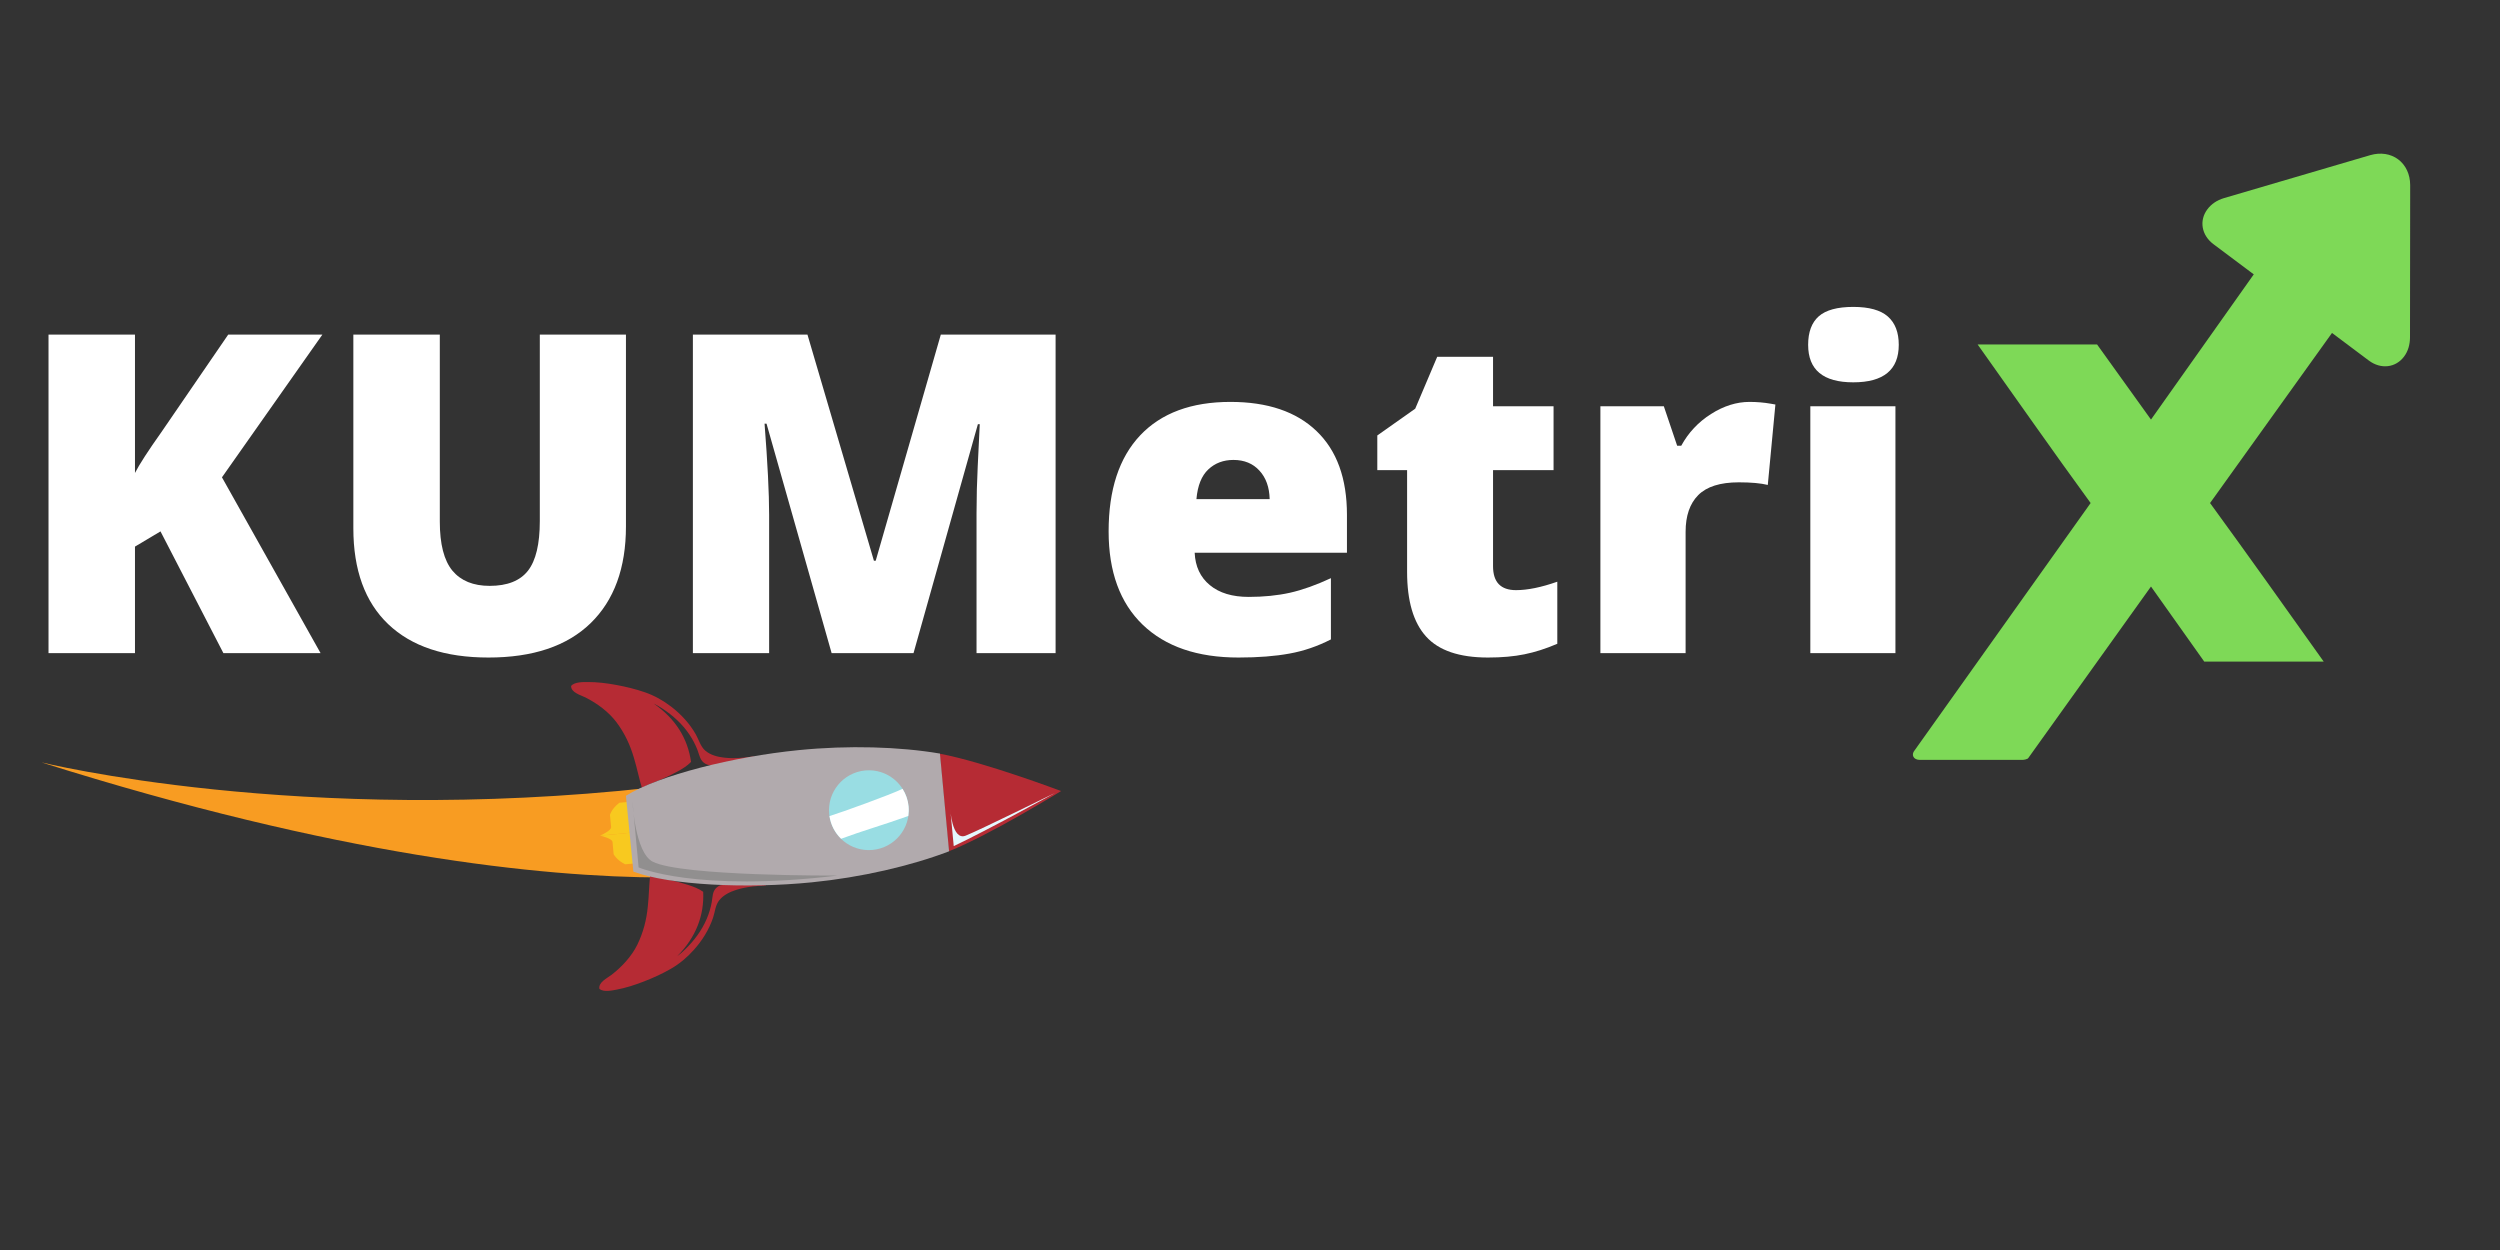 <?xml version="1.0" encoding="UTF-8"?>
<svg xmlns="http://www.w3.org/2000/svg" xmlns:xlink="http://www.w3.org/1999/xlink" width="375pt" height="187.5pt" viewBox="0 0 375 187.5" version="1.2">
<rect x="0" y="0" width="375" height="187.5" fill="#333333" stroke="none"/>
<defs>
<g>
<symbol overflow="visible" id="glyph0-0">
<path style="stroke:none;" d="M 5.688 -47.781 L 33.203 -47.781 L 33.203 0 L 5.688 0 Z M 9.125 -3.406 L 29.781 -3.406 L 29.781 -44.391 L 9.125 -44.391 Z M 9.125 -3.406 "/>
</symbol>
<symbol overflow="visible" id="glyph0-1">
<path style="stroke:none;" d="M 45.984 0 L 31.406 0 L 21.969 -18.266 L 18.141 -15.984 L 18.141 0 L 5.172 0 L 5.172 -47.781 L 18.141 -47.781 L 18.141 -27.031 C 18.797 -28.312 20.113 -30.348 22.094 -33.141 L 32.125 -47.781 L 46.25 -47.781 L 31.188 -26.375 Z M 45.984 0 "/>
</symbol>
<symbol overflow="visible" id="glyph0-2">
<path style="stroke:none;" d="M 45.797 -47.781 L 45.797 -19.016 C 45.797 -12.766 44.023 -7.922 40.484 -4.484 C 36.941 -1.055 31.836 0.656 25.172 0.656 C 18.648 0.656 13.641 -1.008 10.141 -4.344 C 6.648 -7.676 4.906 -12.473 4.906 -18.734 L 4.906 -47.781 L 17.875 -47.781 L 17.875 -19.734 C 17.875 -16.359 18.504 -13.906 19.766 -12.375 C 21.035 -10.852 22.898 -10.094 25.359 -10.094 C 27.992 -10.094 29.906 -10.848 31.094 -12.359 C 32.281 -13.879 32.875 -16.363 32.875 -19.812 L 32.875 -47.781 Z M 45.797 -47.781 "/>
</symbol>
<symbol overflow="visible" id="glyph0-3">
<path style="stroke:none;" d="M 25.984 0 L 16.219 -34.422 L 15.922 -34.422 C 16.379 -28.555 16.609 -24 16.609 -20.75 L 16.609 0 L 5.172 0 L 5.172 -47.781 L 22.359 -47.781 L 32.328 -13.859 L 32.594 -13.859 L 42.359 -47.781 L 59.578 -47.781 L 59.578 0 L 47.719 0 L 47.719 -20.953 C 47.719 -22.035 47.734 -23.242 47.766 -24.578 C 47.797 -25.91 47.941 -29.164 48.203 -34.344 L 47.922 -34.344 L 38.266 0 Z M 25.984 0 "/>
</symbol>
<symbol overflow="visible" id="glyph0-4">
<path style="stroke:none;" d="M 22.297 0.656 C 16.129 0.656 11.336 -0.984 7.922 -4.266 C 4.516 -7.547 2.812 -12.211 2.812 -18.266 C 2.812 -24.523 4.391 -29.328 7.547 -32.672 C 10.711 -36.016 15.223 -37.688 21.078 -37.688 C 26.66 -37.688 30.969 -36.227 34 -33.312 C 37.039 -30.406 38.562 -26.219 38.562 -20.75 L 38.562 -15.062 L 15.719 -15.062 C 15.812 -13 16.57 -11.379 18 -10.203 C 19.426 -9.023 21.367 -8.438 23.828 -8.438 C 26.066 -8.438 28.129 -8.645 30.016 -9.062 C 31.898 -9.488 33.945 -10.219 36.156 -11.25 L 36.156 -2.062 C 34.145 -1.031 32.07 -0.32 29.938 0.062 C 27.801 0.457 25.254 0.656 22.297 0.656 Z M 21.531 -28.984 C 20.031 -28.984 18.773 -28.508 17.766 -27.562 C 16.754 -26.613 16.16 -25.129 15.984 -23.109 L 26.969 -23.109 C 26.926 -24.891 26.414 -26.312 25.438 -27.375 C 24.469 -28.445 23.164 -28.984 21.531 -28.984 Z M 21.531 -28.984 "/>
</symbol>
<symbol overflow="visible" id="glyph0-5">
<path style="stroke:none;" d="M 22.547 -9.453 C 24.273 -9.453 26.336 -9.875 28.734 -10.719 L 28.734 -1.406 C 27.004 -0.664 25.359 -0.141 23.797 0.172 C 22.242 0.492 20.422 0.656 18.328 0.656 C 14.035 0.656 10.941 -0.395 9.047 -2.5 C 7.148 -4.602 6.203 -7.832 6.203 -12.188 L 6.203 -27.453 L 1.734 -27.453 L 1.734 -32.656 L 7.422 -36.672 L 10.719 -44.453 L 19.094 -44.453 L 19.094 -37.031 L 28.172 -37.031 L 28.172 -27.453 L 19.094 -27.453 L 19.094 -13.047 C 19.094 -10.648 20.242 -9.453 22.547 -9.453 Z M 22.547 -9.453 "/>
</symbol>
<symbol overflow="visible" id="glyph0-6">
<path style="stroke:none;" d="M 26.766 -37.688 C 27.879 -37.688 28.938 -37.598 29.938 -37.422 L 30.656 -37.297 L 29.516 -25.234 C 28.461 -25.492 27.016 -25.625 25.172 -25.625 C 22.379 -25.625 20.348 -24.984 19.078 -23.703 C 17.816 -22.43 17.188 -20.598 17.188 -18.203 L 17.188 0 L 4.406 0 L 4.406 -37.031 L 13.922 -37.031 L 15.922 -31.109 L 16.531 -31.109 C 17.602 -33.078 19.094 -34.664 21 -35.875 C 22.906 -37.082 24.828 -37.688 26.766 -37.688 Z M 26.766 -37.688 "/>
</symbol>
<symbol overflow="visible" id="glyph0-7">
<path style="stroke:none;" d="M 17.25 0 L 4.484 0 L 4.484 -37.031 L 17.25 -37.031 Z M 4.156 -46.25 C 4.156 -48.164 4.688 -49.594 5.75 -50.531 C 6.82 -51.469 8.547 -51.938 10.922 -51.938 C 13.297 -51.938 15.023 -51.457 16.109 -50.5 C 17.203 -49.539 17.75 -48.125 17.75 -46.25 C 17.75 -42.5 15.473 -40.625 10.922 -40.625 C 6.41 -40.625 4.156 -42.5 4.156 -46.25 Z M 4.156 -46.25 "/>
</symbol>
<symbol overflow="visible" id="glyph1-0">
<path style="stroke:none;" d="M 70.215 -77.055 L 54.805 -77.055 C 54.613 -77.055 54.035 -76.957 53.938 -76.766 L 35.734 -51.047 L 27.645 -62.316 L 9.727 -62.316 C 15.41 -54.324 20.996 -46.328 26.68 -38.527 L 0.289 -1.445 C -0.289 -0.77 0.098 0 1.059 0 L 16.469 0 C 16.664 0 17.242 -0.098 17.336 -0.289 L 35.734 -26.004 L 43.727 -14.738 L 61.645 -14.738 C 55.961 -22.73 50.277 -30.727 44.594 -38.527 L 71.18 -75.609 C 71.66 -76.285 71.273 -77.055 70.215 -77.055 Z M 70.215 -77.055 "/>
</symbol>
</g>
<clipPath id="clip1">
  <path d="M 6 114 L 100 114 L 100 132 L 6 132 Z M 6 114 "/>
</clipPath>
<clipPath id="clip2">
  <path d="M 53.133 45.797 L 159.168 118.664 L 112.145 187.094 L 6.109 114.227 Z M 53.133 45.797 "/>
</clipPath>
<clipPath id="clip3">
  <path d="M 53.133 45.797 L 159.168 118.664 L 112.145 187.094 L 6.109 114.227 Z M 53.133 45.797 "/>
</clipPath>
<clipPath id="clip4">
  <path d="M 53.133 45.797 L 159.215 118.695 L 112.145 187.191 L 6.062 114.293 Z M 53.133 45.797 "/>
</clipPath>
<clipPath id="clip5">
  <path d="M 85 102 L 114 102 L 114 125 L 85 125 Z M 85 102 "/>
</clipPath>
<clipPath id="clip6">
  <path d="M 53.133 45.797 L 159.168 118.664 L 112.145 187.094 L 6.109 114.227 Z M 53.133 45.797 "/>
</clipPath>
<clipPath id="clip7">
  <path d="M 53.133 45.797 L 159.168 118.664 L 112.145 187.094 L 6.109 114.227 Z M 53.133 45.797 "/>
</clipPath>
<clipPath id="clip8">
  <path d="M 53.133 45.797 L 159.215 118.695 L 112.145 187.191 L 6.062 114.293 Z M 53.133 45.797 "/>
</clipPath>
<clipPath id="clip9">
  <path d="M 89 123 L 116 123 L 116 149 L 89 149 Z M 89 123 "/>
</clipPath>
<clipPath id="clip10">
  <path d="M 53.133 45.797 L 159.168 118.664 L 112.145 187.094 L 6.109 114.227 Z M 53.133 45.797 "/>
</clipPath>
<clipPath id="clip11">
  <path d="M 53.133 45.797 L 159.168 118.664 L 112.145 187.094 L 6.109 114.227 Z M 53.133 45.797 "/>
</clipPath>
<clipPath id="clip12">
  <path d="M 53.133 45.797 L 159.215 118.695 L 112.145 187.191 L 6.062 114.293 Z M 53.133 45.797 "/>
</clipPath>
<clipPath id="clip13">
  <path d="M 90 124 L 98 124 L 98 130 L 90 130 Z M 90 124 "/>
</clipPath>
<clipPath id="clip14">
  <path d="M 53.133 45.797 L 159.168 118.664 L 112.145 187.094 L 6.109 114.227 Z M 53.133 45.797 "/>
</clipPath>
<clipPath id="clip15">
  <path d="M 53.133 45.797 L 159.168 118.664 L 112.145 187.094 L 6.109 114.227 Z M 53.133 45.797 "/>
</clipPath>
<clipPath id="clip16">
  <path d="M 53.133 45.797 L 159.215 118.695 L 112.145 187.191 L 6.062 114.293 Z M 53.133 45.797 "/>
</clipPath>
<clipPath id="clip17">
  <path d="M 90 120 L 98 120 L 98 126 L 90 126 Z M 90 120 "/>
</clipPath>
<clipPath id="clip18">
  <path d="M 53.133 45.797 L 159.168 118.664 L 112.145 187.094 L 6.109 114.227 Z M 53.133 45.797 "/>
</clipPath>
<clipPath id="clip19">
  <path d="M 53.133 45.797 L 159.168 118.664 L 112.145 187.094 L 6.109 114.227 Z M 53.133 45.797 "/>
</clipPath>
<clipPath id="clip20">
  <path d="M 53.133 45.797 L 159.215 118.695 L 112.145 187.191 L 6.062 114.293 Z M 53.133 45.797 "/>
</clipPath>
<clipPath id="clip21">
  <path d="M 140 113 L 160 113 L 160 128 L 140 128 Z M 140 113 "/>
</clipPath>
<clipPath id="clip22">
  <path d="M 53.133 45.797 L 159.168 118.664 L 112.145 187.094 L 6.109 114.227 Z M 53.133 45.797 "/>
</clipPath>
<clipPath id="clip23">
  <path d="M 53.133 45.797 L 159.168 118.664 L 112.145 187.094 L 6.109 114.227 Z M 53.133 45.797 "/>
</clipPath>
<clipPath id="clip24">
  <path d="M 53.133 45.797 L 159.215 118.695 L 112.145 187.191 L 6.062 114.293 Z M 53.133 45.797 "/>
</clipPath>
<clipPath id="clip25">
  <path d="M 93 112 L 143 112 L 143 133 L 93 133 Z M 93 112 "/>
</clipPath>
<clipPath id="clip26">
  <path d="M 53.133 45.797 L 159.168 118.664 L 112.145 187.094 L 6.109 114.227 Z M 53.133 45.797 "/>
</clipPath>
<clipPath id="clip27">
  <path d="M 53.133 45.797 L 159.168 118.664 L 112.145 187.094 L 6.109 114.227 Z M 53.133 45.797 "/>
</clipPath>
<clipPath id="clip28">
  <path d="M 53.133 45.797 L 159.215 118.695 L 112.145 187.191 L 6.062 114.293 Z M 53.133 45.797 "/>
</clipPath>
<clipPath id="clip29">
  <path d="M 124 115 L 137 115 L 137 128 L 124 128 Z M 124 115 "/>
</clipPath>
<clipPath id="clip30">
  <path d="M 53.133 45.797 L 159.168 118.664 L 112.145 187.094 L 6.109 114.227 Z M 53.133 45.797 "/>
</clipPath>
<clipPath id="clip31">
  <path d="M 53.133 45.797 L 159.168 118.664 L 112.145 187.094 L 6.109 114.227 Z M 53.133 45.797 "/>
</clipPath>
<clipPath id="clip32">
  <path d="M 53.133 45.797 L 159.215 118.695 L 112.145 187.191 L 6.062 114.293 Z M 53.133 45.797 "/>
</clipPath>
<clipPath id="clip33">
  <path d="M 124 118 L 137 118 L 137 126 L 124 126 Z M 124 118 "/>
</clipPath>
<clipPath id="clip34">
  <path d="M 53.133 45.797 L 159.168 118.664 L 112.145 187.094 L 6.109 114.227 Z M 53.133 45.797 "/>
</clipPath>
<clipPath id="clip35">
  <path d="M 53.133 45.797 L 159.168 118.664 L 112.145 187.094 L 6.109 114.227 Z M 53.133 45.797 "/>
</clipPath>
<clipPath id="clip36">
  <path d="M 53.133 45.797 L 159.215 118.695 L 112.145 187.191 L 6.062 114.293 Z M 53.133 45.797 "/>
</clipPath>
<clipPath id="clip37">
  <path d="M 94 120 L 126 120 L 126 133 L 94 133 Z M 94 120 "/>
</clipPath>
<clipPath id="clip38">
  <path d="M 53.133 45.797 L 159.168 118.664 L 112.145 187.094 L 6.109 114.227 Z M 53.133 45.797 "/>
</clipPath>
<clipPath id="clip39">
  <path d="M 53.133 45.797 L 159.168 118.664 L 112.145 187.094 L 6.109 114.227 Z M 53.133 45.797 "/>
</clipPath>
<clipPath id="clip40">
  <path d="M 53.133 45.797 L 159.215 118.695 L 112.145 187.191 L 6.062 114.293 Z M 53.133 45.797 "/>
</clipPath>
<clipPath id="clip41">
  <path d="M 142 118 L 159 118 L 159 127 L 142 127 Z M 142 118 "/>
</clipPath>
<clipPath id="clip42">
  <path d="M 53.133 45.797 L 159.168 118.664 L 112.145 187.094 L 6.109 114.227 Z M 53.133 45.797 "/>
</clipPath>
<clipPath id="clip43">
  <path d="M 53.133 45.797 L 159.168 118.664 L 112.145 187.094 L 6.109 114.227 Z M 53.133 45.797 "/>
</clipPath>
<clipPath id="clip44">
  <path d="M 53.133 45.797 L 159.215 118.695 L 112.145 187.191 L 6.062 114.293 Z M 53.133 45.797 "/>
</clipPath>
</defs>
<g id="surface1">
<g clip-path="url(#clip1)" clip-rule="nonzero">
<g clip-path="url(#clip2)" clip-rule="nonzero">
<g clip-path="url(#clip3)" clip-rule="nonzero">
<g clip-path="url(#clip4)" clip-rule="nonzero">
<path style=" stroke:none;fill-rule:nonzero;fill:rgb(97.249%,61.179%,13.329%);fill-opacity:1;" d="M 98.824 124.781 C 98.398 122.691 97.832 120.594 97.785 118.449 C 97.785 118.348 97.781 118.246 97.781 118.137 C 44.875 123.953 6.16 114.34 6.16 114.34 C 50.68 128.395 81.148 131.574 99.449 131.625 C 99.379 129.34 99.273 127.02 98.824 124.781 "/>
</g>
</g>
</g>
</g>
<g clip-path="url(#clip5)" clip-rule="nonzero">
<g clip-path="url(#clip6)" clip-rule="nonzero">
<g clip-path="url(#clip7)" clip-rule="nonzero">
<g clip-path="url(#clip8)" clip-rule="nonzero">
<path style=" stroke:none;fill-rule:nonzero;fill:rgb(71.37%,16.859%,20.389%);fill-opacity:1;" d="M 98.719 105.887 C 98.52 105.766 98.293 105.648 98.047 105.531 C 101.34 107.809 103.156 110.77 103.66 114.289 C 103.078 114.895 102.324 115.34 101.598 115.742 C 100.77 116.199 99.914 116.602 99.043 116.98 C 98.434 117.242 97.816 117.492 97.195 117.727 C 96.824 117.863 96.637 118.102 96.348 118.383 C 95.867 116.844 95.57 115.262 95.102 113.723 C 94.531 111.75 93.703 109.984 92.477 108.344 C 91.309 106.781 89.574 105.508 87.852 104.633 C 87.109 104.258 85.645 103.898 85.664 102.883 C 86.215 102.277 87.422 102.309 88.16 102.305 C 89.578 102.297 91.004 102.48 92.398 102.734 C 93.871 103.004 95.336 103.355 96.75 103.848 C 98.184 104.348 99.457 105.066 100.668 105.992 C 102.16 107.137 103.461 108.543 104.387 110.188 C 104.844 110.996 105.07 111.973 105.797 112.598 C 106.574 113.266 107.633 113.535 108.629 113.648 C 109.477 113.746 110.332 113.738 111.184 113.672 C 111.703 113.637 112.223 113.574 112.738 113.5 C 112.852 113.484 112.973 113.473 113.09 113.5 C 113.562 113.609 113.051 114.324 112.918 114.516 C 112.375 115.309 111.703 116.02 111.055 116.727 C 109.32 118.617 107.492 120.438 105.945 122.488 C 105.434 123.168 104.906 123.895 104.629 124.707 C 104.449 124.598 104.168 124.539 104.242 124.32 C 104.434 123.762 104.637 123.203 104.844 122.648 C 105.238 121.598 105.641 120.551 105.984 119.484 C 106.297 118.512 106.57 117.516 106.676 116.5 C 106.723 116.062 106.738 115.617 106.699 115.176 C 106.691 115.066 106.68 114.961 106.668 114.855 C 106.645 114.691 106.594 114.766 106.453 114.762 C 106.219 114.758 105.988 114.672 105.785 114.551 C 104.996 114.094 104.926 113.289 104.625 112.504 C 104.309 111.691 103.902 110.91 103.414 110.184 C 102.359 108.609 100.938 107.316 99.355 106.281 C 99.148 106.145 98.934 106.012 98.719 105.887 C 98.52 105.766 102.102 107.902 98.719 105.887 "/>
</g>
</g>
</g>
</g>
<g clip-path="url(#clip9)" clip-rule="nonzero">
<g clip-path="url(#clip10)" clip-rule="nonzero">
<g clip-path="url(#clip11)" clip-rule="nonzero">
<g clip-path="url(#clip12)" clip-rule="nonzero">
<path style=" stroke:none;fill-rule:nonzero;fill:rgb(71.37%,16.859%,20.389%);fill-opacity:1;" d="M 102.184 142.953 C 102.012 143.105 101.809 143.266 101.59 143.426 C 104.402 140.57 105.641 137.32 105.48 133.77 C 104.797 133.281 103.977 132.988 103.188 132.727 C 102.289 132.434 101.371 132.199 100.449 131.992 C 99.797 131.848 99.145 131.719 98.492 131.602 C 98.105 131.535 97.875 131.34 97.539 131.117 C 97.352 132.719 97.352 134.332 97.176 135.93 C 96.984 137.973 96.496 139.863 95.598 141.707 C 94.738 143.461 93.27 145.035 91.738 146.219 C 91.082 146.727 89.707 147.355 89.914 148.344 C 90.566 148.84 91.746 148.586 92.473 148.449 C 93.871 148.191 95.234 147.742 96.559 147.23 C 97.953 146.695 99.328 146.07 100.625 145.32 C 101.945 144.562 103.062 143.617 104.078 142.48 C 105.336 141.078 106.352 139.453 106.957 137.664 C 107.258 136.781 107.293 135.781 107.895 135.031 C 108.535 134.227 109.527 133.766 110.484 133.465 C 111.297 133.211 112.141 133.059 112.984 132.961 C 113.504 132.902 114.027 132.863 114.547 132.84 C 114.66 132.836 114.785 132.824 114.891 132.777 C 115.336 132.578 114.703 131.973 114.535 131.809 C 113.855 131.133 113.062 130.559 112.293 129.988 C 110.242 128.457 108.105 127.008 106.207 125.285 C 105.582 124.715 104.926 124.098 104.504 123.352 C 104.344 123.488 104.082 123.602 104.195 123.801 C 104.488 124.316 104.789 124.824 105.098 125.332 C 105.676 126.293 106.266 127.246 106.801 128.23 C 107.289 129.125 107.742 130.051 108.035 131.031 C 108.164 131.453 108.258 131.891 108.305 132.332 C 108.316 132.434 108.324 132.543 108.332 132.648 C 108.336 132.816 108.277 132.75 108.137 132.781 C 107.906 132.832 107.699 132.957 107.52 133.109 C 106.828 133.711 106.91 134.516 106.758 135.34 C 106.602 136.199 106.344 137.043 106 137.848 C 105.254 139.59 104.102 141.133 102.738 142.441 C 102.555 142.617 102.371 142.785 102.184 142.953 C 102.012 143.105 105.137 140.336 102.184 142.953 "/>
</g>
</g>
</g>
</g>
<g clip-path="url(#clip13)" clip-rule="nonzero">
<g clip-path="url(#clip14)" clip-rule="nonzero">
<g clip-path="url(#clip15)" clip-rule="nonzero">
<g clip-path="url(#clip16)" clip-rule="nonzero">
<path style=" stroke:none;fill-rule:nonzero;fill:rgb(97.249%,78.819%,12.16%);fill-opacity:1;" d="M 97.215 124.66 L 90.031 125.34 C 90.375 125.43 91.805 125.816 91.844 126.234 L 91.871 126.23 L 92.047 128.125 C 92.047 128.125 92.426 128.965 93.766 129.645 L 97.645 129.277 L 97.215 124.66 "/>
</g>
</g>
</g>
</g>
<g clip-path="url(#clip17)" clip-rule="nonzero">
<g clip-path="url(#clip18)" clip-rule="nonzero">
<g clip-path="url(#clip19)" clip-rule="nonzero">
<g clip-path="url(#clip20)" clip-rule="nonzero">
<path style=" stroke:none;fill-rule:nonzero;fill:rgb(97.249%,78.819%,12.16%);fill-opacity:1;" d="M 97.215 124.66 L 90.031 125.34 C 90.355 125.191 91.688 124.543 91.648 124.121 L 91.672 124.121 L 91.496 122.23 C 91.496 122.23 91.711 121.332 92.902 120.414 L 96.781 120.047 L 97.215 124.66 "/>
</g>
</g>
</g>
</g>
<g clip-path="url(#clip21)" clip-rule="nonzero">
<g clip-path="url(#clip22)" clip-rule="nonzero">
<g clip-path="url(#clip23)" clip-rule="nonzero">
<g clip-path="url(#clip24)" clip-rule="nonzero">
<path style=" stroke:none;fill-rule:nonzero;fill:rgb(71.37%,16.859%,20.389%);fill-opacity:1;" d="M 142.32 127.695 C 148.578 125.203 159.164 118.656 159.164 118.656 C 159.164 118.656 147.535 114.27 140.949 113.055 L 142.32 127.695 "/>
</g>
</g>
</g>
</g>
<g clip-path="url(#clip25)" clip-rule="nonzero">
<g clip-path="url(#clip26)" clip-rule="nonzero">
<g clip-path="url(#clip27)" clip-rule="nonzero">
<g clip-path="url(#clip28)" clip-rule="nonzero">
<path style=" stroke:none;fill-rule:nonzero;fill:rgb(69.409%,66.669%,67.839%);fill-opacity:1;" d="M 140.992 113.035 C 134.934 112.004 127.281 111.77 119.789 112.52 C 110.039 113.488 98.844 116.289 93.887 119.363 L 95.008 130.746 C 100.469 132.785 111.992 133.324 121.746 132.352 C 129.207 131.609 136.633 129.883 142.363 127.695 L 140.992 113.035 "/>
</g>
</g>
</g>
</g>
<g clip-path="url(#clip29)" clip-rule="nonzero">
<g clip-path="url(#clip30)" clip-rule="nonzero">
<g clip-path="url(#clip31)" clip-rule="nonzero">
<g clip-path="url(#clip32)" clip-rule="nonzero">
<path style=" stroke:none;fill-rule:nonzero;fill:rgb(59.999%,86.67%,89.02%);fill-opacity:1;" d="M 136.289 120.969 C 135.98 117.676 133.066 115.262 129.773 115.57 C 126.484 115.883 124.066 118.805 124.375 122.094 C 124.684 125.387 127.598 127.801 130.887 127.488 C 134.18 127.18 136.598 124.258 136.289 120.969 "/>
</g>
</g>
</g>
</g>
<g clip-path="url(#clip33)" clip-rule="nonzero">
<g clip-path="url(#clip34)" clip-rule="nonzero">
<g clip-path="url(#clip35)" clip-rule="nonzero">
<g clip-path="url(#clip36)" clip-rule="nonzero">
<path style=" stroke:none;fill-rule:nonzero;fill:rgb(100%,100%,100%);fill-opacity:1;" d="M 136.246 122.398 C 136.312 121.934 136.336 121.457 136.289 120.969 C 136.199 119.992 135.875 119.098 135.383 118.324 C 133.57 119.207 126.23 121.859 124.422 122.41 C 124.617 123.754 125.254 124.93 126.164 125.816 C 129.328 124.633 132.559 123.723 136.246 122.398 "/>
</g>
</g>
</g>
</g>
<g clip-path="url(#clip37)" clip-rule="nonzero">
<g clip-path="url(#clip38)" clip-rule="nonzero">
<g clip-path="url(#clip39)" clip-rule="nonzero">
<g clip-path="url(#clip40)" clip-rule="nonzero">
<path style=" stroke:none;fill-rule:nonzero;fill:rgb(56.859%,56.079%,56.079%);fill-opacity:1;" d="M 94.863 120.168 L 95.793 130.109 C 95.793 130.109 104.324 133.879 125.637 131.336 C 125.637 131.336 102.219 131.461 97.91 129.254 C 95.223 127.875 94.863 120.168 94.863 120.168 "/>
</g>
</g>
</g>
</g>
<g clip-path="url(#clip41)" clip-rule="nonzero">
<g clip-path="url(#clip42)" clip-rule="nonzero">
<g clip-path="url(#clip43)" clip-rule="nonzero">
<g clip-path="url(#clip44)" clip-rule="nonzero">
<path style=" stroke:none;fill-rule:nonzero;fill:rgb(89.799%,96.86%,99.219%);fill-opacity:1;" d="M 158.246 118.941 C 158.246 118.941 147.961 124.617 143.059 126.914 L 142.523 121.188 C 142.523 121.188 142.762 126.176 144.852 125.348 C 146.941 124.516 158.246 118.941 158.246 118.941 "/>
</g>
</g>
</g>
</g>
<path style=" stroke:none;fill-rule:nonzero;fill:rgb(49.409%,85.1%,34.119%);fill-opacity:1;" d="M 355.547 23.27 L 333.59 29.719 C 332.535 30.035 331.695 30.609 331.105 31.398 C 329.848 33.074 330.215 35.277 332.016 36.625 L 338.562 41.527 L 329.988 52.98 C 327.973 55.801 328.57 59.719 331.355 61.809 C 334.145 63.895 338.078 63.367 340.211 60.641 L 348.789 49.184 L 355.336 54.09 C 357.137 55.434 359.352 55.168 360.609 53.488 C 361.199 52.699 361.492 51.719 361.5 50.617 L 361.527 27.746 C 361.52 26.16 360.867 24.758 359.734 23.91 C 358.582 23.047 357.074 22.832 355.547 23.27 Z M 355.547 23.27 "/>
<g style="fill:rgb(100%,100%,100%);fill-opacity:1;">
  <use xlink:href="#glyph0-1" x="2.105" y="97.974"/>
</g>
<g style="fill:rgb(100%,100%,100%);fill-opacity:1;">
  <use xlink:href="#glyph0-2" x="48.096" y="97.974"/>
</g>
<g style="fill:rgb(100%,100%,100%);fill-opacity:1;">
  <use xlink:href="#glyph0-3" x="98.761" y="97.974"/>
</g>
<g style="fill:rgb(100%,100%,100%);fill-opacity:1;">
  <use xlink:href="#glyph0-4" x="163.481" y="97.974"/>
</g>
<g style="fill:rgb(100%,100%,100%);fill-opacity:1;">
  <use xlink:href="#glyph0-5" x="204.862" y="97.974"/>
</g>
<g style="fill:rgb(100%,100%,100%);fill-opacity:1;">
  <use xlink:href="#glyph0-6" x="235.653" y="97.974"/>
</g>
<g style="fill:rgb(100%,100%,100%);fill-opacity:1;">
  <use xlink:href="#glyph0-7" x="267.065" y="97.974"/>
</g>
<g style="fill:rgb(49.409%,85.1%,34.119%);fill-opacity:1;">
  <use xlink:href="#glyph1-0" x="286.914" y="113.983"/>
</g>
</g>
</svg>
